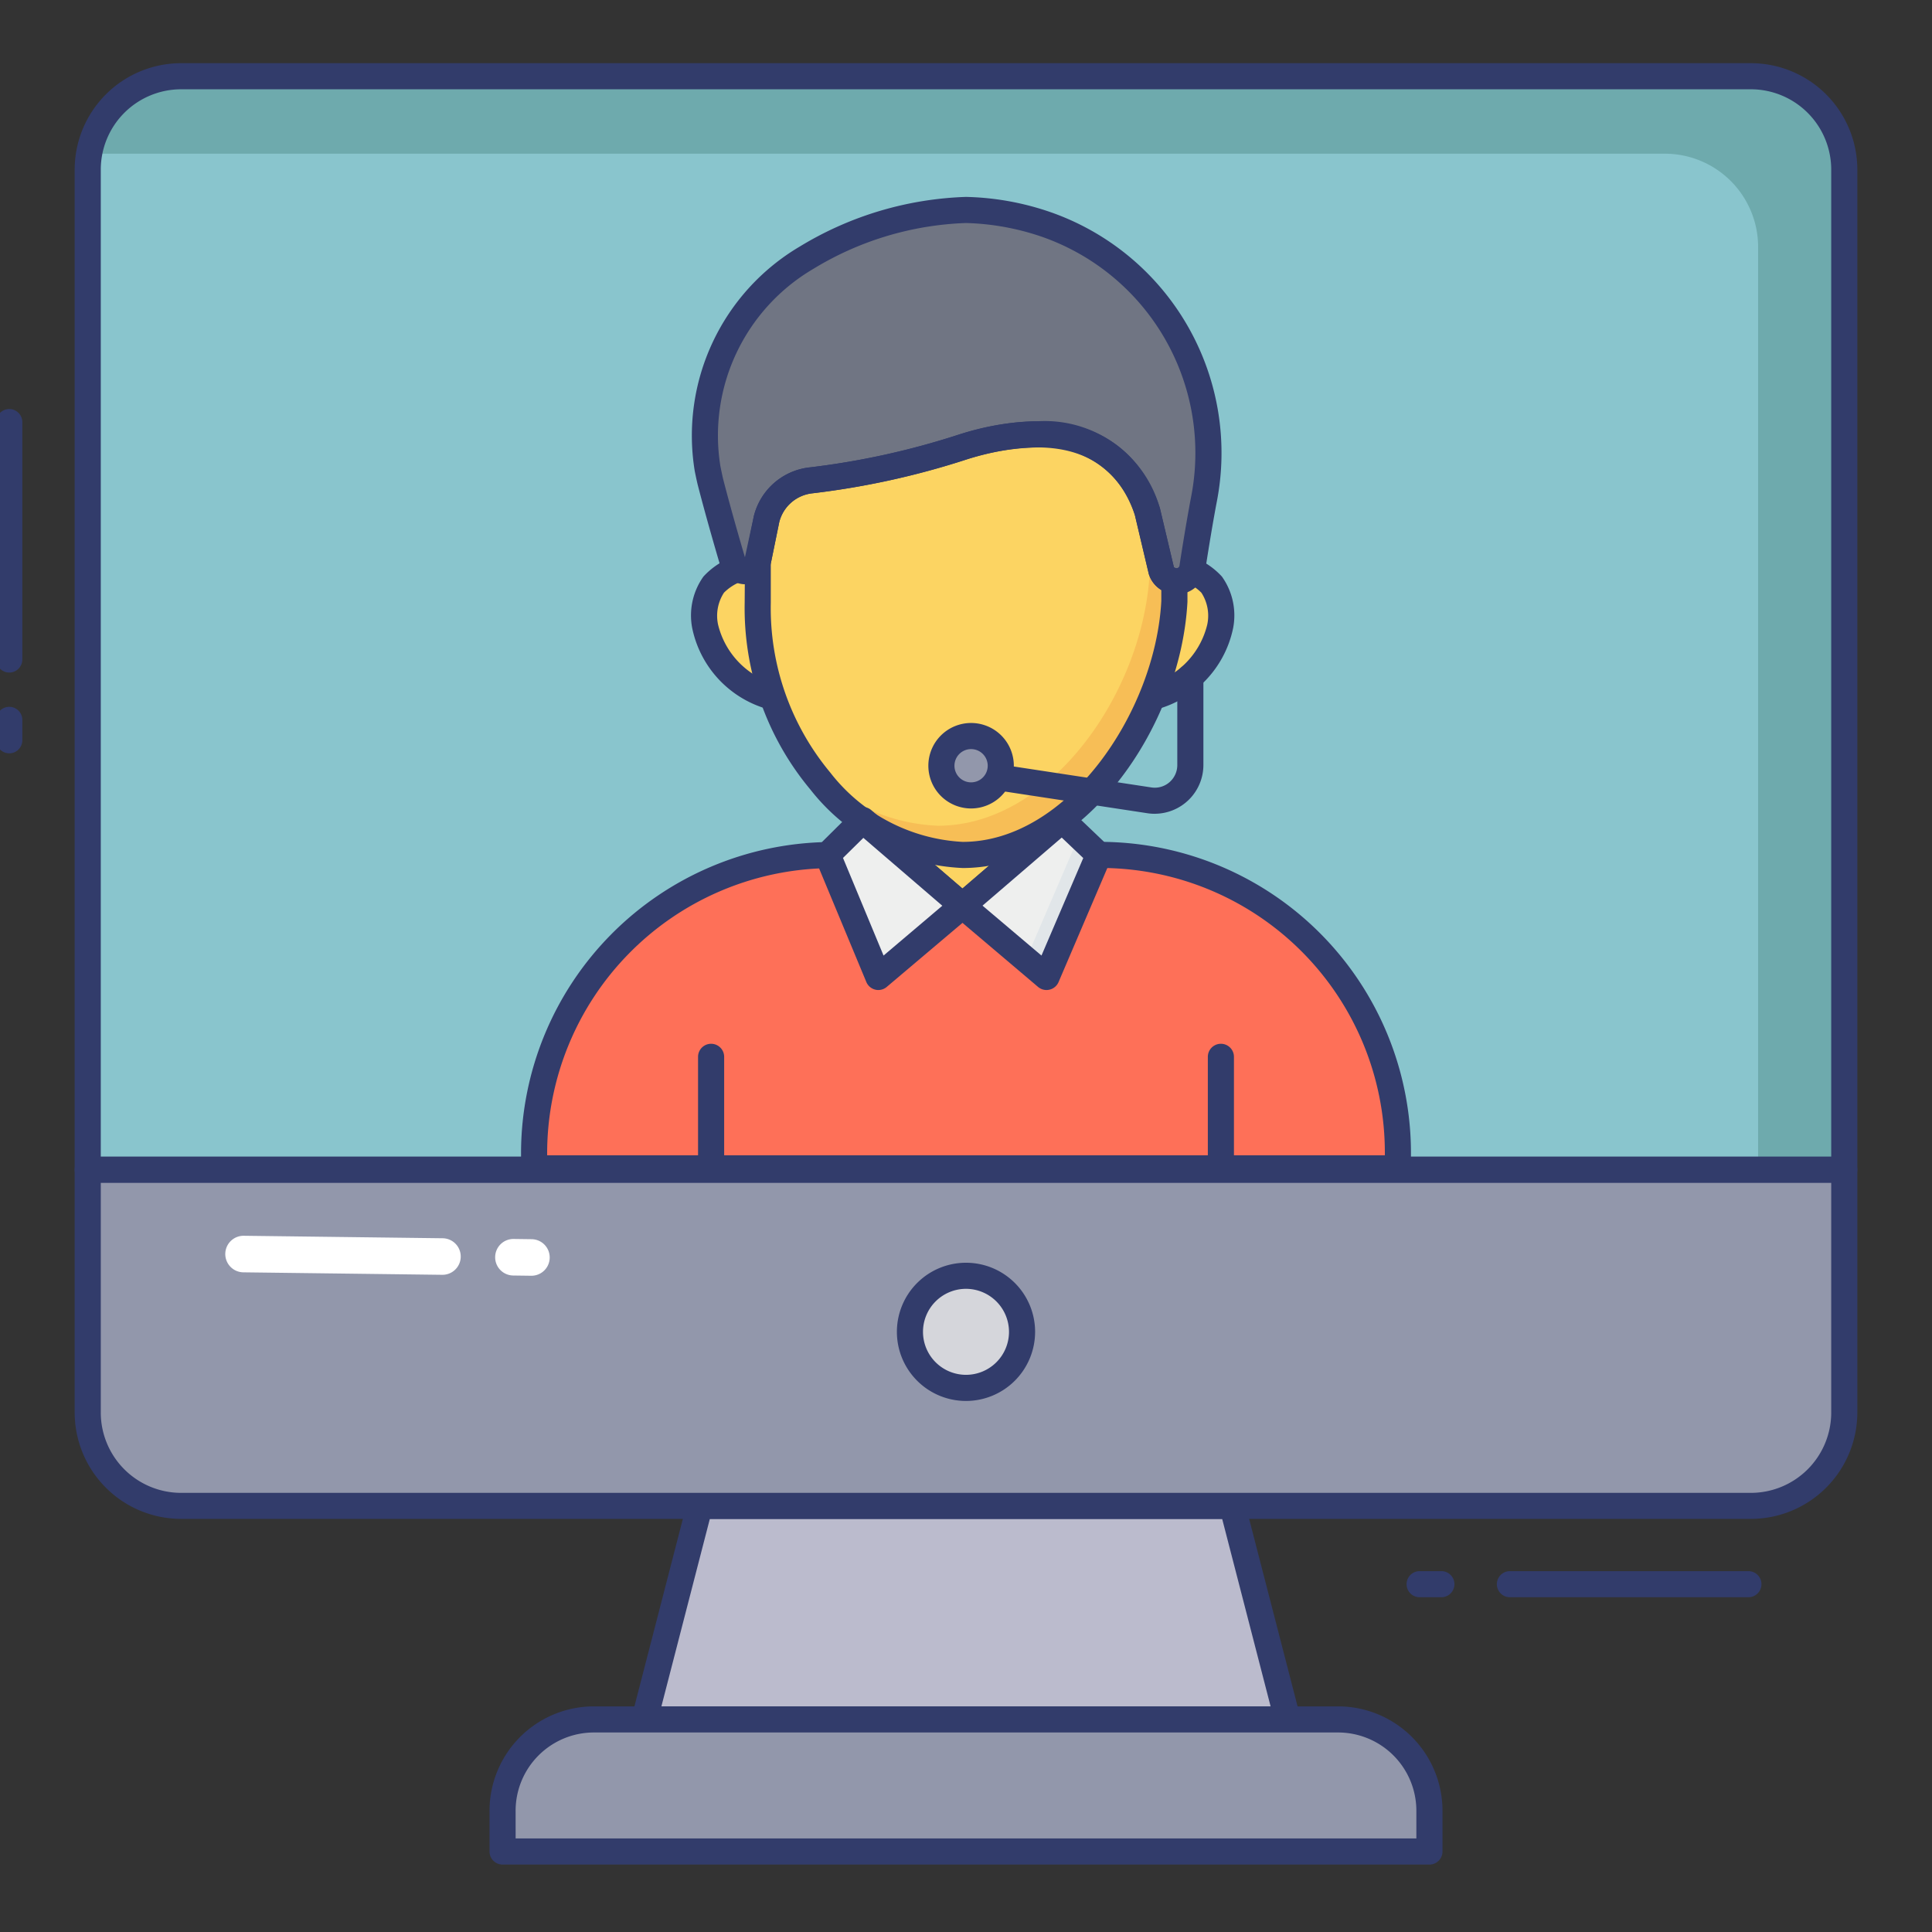 <svg height="512" viewBox="0 0 74 74" width="512" xmlns="http://www.w3.org/2000/svg"><rect x="0" y="0" width="74" height="74" fill="#333333" stroke="none"/><g id="color_line" data-name="color line"><path d="m47.2 57.678h-20.4l-2.113 8.18h24.626z" fill="#bbbbcd"/><path d="m49.313 66.358h-24.626a.5.5 0 0 1 -.484-.625l2.113-8.18a.5.5 0 0 1 .484-.375h20.4a.5.5 0 0 1 .484.375l2.113 8.18a.5.5 0 0 1 -.484.625zm-23.98-1h23.334l-1.855-7.18h-19.624z" fill="#323c6b"/><path d="m51.257 65.858h-28.514a3.494 3.494 0 0 0 -3.494 3.494v1.565h35.5v-1.565a3.494 3.494 0 0 0 -3.492-3.494z" fill="#9297ab"/><path d="m54.75 71.417h-35.5a.5.5 0 0 1 -.5-.5v-1.565a4 4 0 0 1 3.994-3.994h28.513a4 4 0 0 1 3.994 3.994v1.564a.5.5 0 0 1 -.501.501zm-35-1h34.5v-1.065a3 3 0 0 0 -2.994-2.994h-28.513a3 3 0 0 0 -2.994 2.994z" fill="#323c6b"/><path d="m70.64 44.8v9.3a3.574 3.574 0 0 1 -3.57 3.58h-60.14a3.574 3.574 0 0 1 -3.57-3.58v-9.3z" fill="#9297ab"/><path d="m67.07 58.177h-60.14a4.08 4.08 0 0 1 -4.07-4.077v-9.3a.5.5 0 0 1 .5-.5h67.28a.5.5 0 0 1 .5.5v9.3a4.08 4.08 0 0 1 -4.07 4.077zm-63.21-12.877v8.8a3.079 3.079 0 0 0 3.07 3.08h60.14a3.079 3.079 0 0 0 3.07-3.08v-8.8z" fill="#323c6b"/><path d="m70.64 6.5v38.3h-67.28v-38.3a3.574 3.574 0 0 1 3.57-3.58h60.14a3.574 3.574 0 0 1 3.57 3.58z" fill="#89c5cd"/><path d="m70.64 6.5v38.3h-3.3v-35.333a3.574 3.574 0 0 0 -3.57-3.58h-60.14a1.619 1.619 0 0 0 -.22.01 3.578 3.578 0 0 1 3.52-2.98h60.14a3.574 3.574 0 0 1 3.57 3.583z" fill="#6eaaad"/><g fill="#323c6b"><path d="m66.969 61.178h-9.136a.5.5 0 0 1 0-1h9.135a.5.5 0 0 1 0 1z"/><path d="m55.208 61.178h-.833a.5.5 0 0 1 0-1h.833a.5.5 0 0 1 0 1z"/><path d="m.355 28.854a.5.5 0 0 1 -.5-.5v-.781a.5.5 0 0 1 1 0v.781a.5.5 0 0 1 -.5.5z"/><path d="m.355 25.76a.5.5 0 0 1 -.5-.5v-9.093a.5.5 0 0 1 1 0v9.093a.5.5 0 0 1 -.5.5z"/></g><circle cx="37" cy="51.012" fill="#d5d6db" r="2.148"/><path d="m37 53.66a2.647 2.647 0 1 1 2.647-2.647 2.65 2.65 0 0 1 -2.647 2.647zm0-4.295a1.647 1.647 0 1 0 1.647 1.647 1.65 1.65 0 0 0 -1.647-1.647z" fill="#323c6b"/><path d="m44.778 21.653a1.906 1.906 0 0 1 1.957 2.335 3.6 3.6 0 0 1 -3.111 2.806" fill="#fcd462"/><path d="m43.625 27.294a.5.5 0 0 1 -.011-1 3.137 3.137 0 0 0 2.626-2.369 1.618 1.618 0 0 0 -.225-1.224 1.9 1.9 0 0 0 -1.293-.552.5.5 0 1 1 .114-.993 2.877 2.877 0 0 1 1.966.928 2.559 2.559 0 0 1 .431 1.966 4.08 4.08 0 0 1 -3.6 3.243z" fill="#323c6b"/><path d="m28.969 21.653a1.906 1.906 0 0 0 -1.957 2.335 3.6 3.6 0 0 0 3.111 2.806" fill="#fcd462"/><path d="m30.123 27.294h-.011a4.08 4.08 0 0 1 -3.6-3.243 2.562 2.562 0 0 1 .431-1.967 2.88 2.88 0 0 1 1.966-.928.5.5 0 0 1 .114.993 1.9 1.9 0 0 0 -1.293.552 1.618 1.618 0 0 0 -.226 1.224 3.137 3.137 0 0 0 2.626 2.369.5.5 0 0 1 -.011 1z" fill="#323c6b"/><path d="m53.543 44.75v-.614a11.389 11.389 0 0 0 -11.392-11.391h-.065l-5.212 1.946-5.158-1.939a11.39 11.39 0 0 0 -11.259 11.384v.614z" fill="#fe7058"/><path d="m40.682 31.408-3.819 3.283-3.819-3.283z" fill="#fcd462"/><path d="m36.863 35.191a.5.5 0 0 1 -.326-.121l-3.819-3.283a.5.5 0 0 1 .326-.879h7.638a.5.5 0 0 1 .326.879l-3.819 3.283a.5.5 0 0 1 -.326.121zm-2.47-3.283 2.47 2.124 2.47-2.124z" fill="#323c6b"/><path d="m44.983 22.256v.79c-.245 4.577-3.787 9.7-8.108 9.7a7.411 7.411 0 0 1 -5.453-2.832 10.361 10.361 0 0 1 -2.4-6.834l.011-1.6.33-1.615a1.964 1.964 0 0 1 1.712-1.465 30.171 30.171 0 0 0 5.811-1.279c3.355-1.035 6.067-.478 7.067 2.5l.523 2.217a.616.616 0 0 0 .507.418z" fill="#fcd462"/><path d="m44.985 22.258v.787c-.246 4.579-3.792 9.7-8.108 9.7a7.4 7.4 0 0 1 -5.456-2.831q-.26-.3-.486-.62a7.142 7.142 0 0 0 4.992 2.334c4.322 0 7.868-5.121 8.108-9.7v-1.96l.441 1.865a.616.616 0 0 0 .509.425z" fill="#f7be56"/><path d="m44.231 31.17a1.859 1.859 0 0 1 -.279-.021l-5.788-.881a.5.5 0 0 1 .15-.988l5.788.881a.858.858 0 0 0 .691-.2.868.868 0 0 0 .3-.659v-3.378a.5.5 0 0 1 1 0v3.376a1.87 1.87 0 0 1 -1.866 1.869z" fill="#323c6b"/><circle cx="37.195" cy="29.329" fill="#9297ab" r="1.137"/><path d="m37.195 30.966a1.637 1.637 0 1 1 1.637-1.637 1.639 1.639 0 0 1 -1.637 1.637zm0-2.274a.637.637 0 1 0 .637.637.638.638 0 0 0 -.637-.637z" fill="#323c6b"/><path d="m46.108 19.157c-.21 1.109-.432 2.559-.432 2.559a.621.621 0 0 1 -.614.546.349.349 0 0 1 -.08-.006.616.616 0 0 1 -.506-.421l-.523-2.217c-1-2.979-3.713-3.537-7.067-2.5a30.171 30.171 0 0 1 -5.811 1.282 1.964 1.964 0 0 0 -1.711 1.473l-.33 1.615a.49.49 0 0 1 -.2.307.475.475 0 0 1 -.279.085.511.511 0 0 1 -.495-.392s-.483-1.62-.847-3.042c-.04-.165-.074-.33-.108-.5a7.89 7.89 0 0 1 3.792-8.074 12.511 12.511 0 0 1 6.103-1.83 10.124 10.124 0 0 1 3.014.534 9.286 9.286 0 0 1 6.094 10.581z" fill="#707583"/><path d="m45.062 22.762a1.417 1.417 0 0 1 -.193-.019 1.1 1.1 0 0 1 -.869-.764l-.531-2.247c-1.037-3.08-4.073-2.867-6.434-2.139a30.686 30.686 0 0 1 -5.91 1.3 1.47 1.47 0 0 0 -1.278 1.107l-.324 1.587a.988.988 0 0 1 -.417.623.962.962 0 0 1 -.556.169 1.012 1.012 0 0 1 -.979-.771s-.482-1.619-.847-3.04c-.043-.178-.078-.349-.114-.526a8.409 8.409 0 0 1 4.025-8.6 13.046 13.046 0 0 1 6.365-1.9 10.587 10.587 0 0 1 3.169.56 9.77 9.77 0 0 1 6.431 11.148c-.209 1.1-.429 2.541-.429 2.541a1.109 1.109 0 0 1 -1.109.971zm-5.336-6.626a4.582 4.582 0 0 1 4.7 3.324l.536 2.262a.187.187 0 0 0 .092.041.122.122 0 0 0 .124-.1c0-.021.226-1.48.438-2.6a8.768 8.768 0 0 0 -5.758-10.011 9.72 9.72 0 0 0 -2.858-.51 12.006 12.006 0 0 0 -5.85 1.758 7.4 7.4 0 0 0 -3.557 7.557c.031.155.064.313.1.472.36 1.405.84 3.016.84 3.016l.339-1.572a2.479 2.479 0 0 1 2.159-1.873 29.754 29.754 0 0 0 5.708-1.259 10.22 10.22 0 0 1 2.987-.506z" fill="#323c6b"/><path d="m53.543 45.25h-33.086a.5.5 0 0 1 -.5-.5v-.614a11.934 11.934 0 0 1 11.753-11.884.616.616 0 0 1 .182.032l4.983 1.873 5.037-1.88a.5.5 0 0 1 .175-.032 11.919 11.919 0 0 1 11.956 11.891v.614a.5.5 0 0 1 -.5.5zm-32.586-1h32.086v-.114a10.9 10.9 0 0 0 -10.866-10.891l-5.128 1.915a.5.5 0 0 1 -.351 0l-5.069-1.906a10.931 10.931 0 0 0 -10.672 10.882z" fill="#323c6b"/><path d="m36.875 33.247a7.845 7.845 0 0 1 -5.831-3 10.844 10.844 0 0 1 -2.521-7.165l.011-1.6.34-1.711a2.479 2.479 0 0 1 2.157-1.871 29.754 29.754 0 0 0 5.708-1.259c3.939-1.216 6.669-.213 7.688 2.821l.536 2.262a.187.187 0 0 0 .092.041.5.5 0 0 1 .427.495v.79c-.257 4.825-3.992 10.197-8.607 10.197zm2.839-16.109a9.3 9.3 0 0 0 -2.681.457 30.686 30.686 0 0 1 -5.91 1.3 1.47 1.47 0 0 0 -1.276 1.105l-.324 1.587v1.5a9.842 9.842 0 0 0 2.277 6.502 6.868 6.868 0 0 0 5.073 2.657c4.007 0 7.38-4.96 7.608-9.227v-.419a1.093 1.093 0 0 1 -.481-.621l-.531-2.247a3.614 3.614 0 0 0 -3.755-2.594z" fill="#323c6b"/><path d="m31.698 32.744 1.346-1.336 3.819 3.283-3.22 2.729z" fill="#eeefee"/><path d="m33.643 37.92a.478.478 0 0 1 -.117-.014.5.5 0 0 1 -.344-.294l-1.945-4.677a.5.5 0 0 1 .109-.547l1.347-1.335a.5.5 0 0 1 .678-.024l3.819 3.283a.5.5 0 0 1 0 .761l-3.224 2.727a.5.5 0 0 1 -.323.12zm-1.354-5.059 1.553 3.739 2.251-1.908-3.024-2.6z" fill="#323c6b"/><path d="m42.087 32.744-1.405-1.336-3.819 3.283 3.22 2.729z" fill="#eeefee"/><path d="m41.328 32.019v.006l-.006-.006z" fill="#e1e6e9"/><path d="m42.087 32.745-2.005 4.674-.787-.664 2.033-4.73z" fill="#e1e6e9"/><path d="m40.083 37.92a.5.5 0 0 1 -.323-.119l-3.22-2.729a.5.5 0 0 1 0-.761l3.819-3.283a.5.5 0 0 1 .671.017l1.4 1.335a.5.5 0 0 1 .115.559l-2 4.677a.5.5 0 0 1 -.345.29.511.511 0 0 1 -.117.014zm-2.45-3.232 2.258 1.912 1.6-3.735-.825-.784z" fill="#323c6b"/><path d="m27.237 45.25a.5.5 0 0 1 -.5-.5v-4.271a.5.5 0 0 1 1 0v4.271a.5.5 0 0 1 -.5.5z" fill="#323c6b"/><path d="m46.763 45.25a.5.5 0 0 1 -.5-.5v-4.271a.5.5 0 0 1 1 0v4.271a.5.5 0 0 1 -.5.5z" fill="#323c6b"/><path d="m70.64 45.3h-67.28a.5.5 0 0 1 -.5-.5v-38.3a4.08 4.08 0 0 1 4.07-4.08h60.14a4.08 4.08 0 0 1 4.07 4.08v38.3a.5.5 0 0 1 -.5.5zm-66.78-1h66.28v-37.8a3.079 3.079 0 0 0 -3.07-3.08h-60.14a3.079 3.079 0 0 0 -3.07 3.08z" fill="#323c6b"/><path d="m8.682 48.3a.7.7 0 0 0 .639.433l7.617.095a.7.7 0 0 0 .018-1.4l-7.617-.095a.7.7 0 0 0 -.71.692.693.693 0 0 0 .053.275z" fill="#fff"/><path d="m19.658 48.855.688.009a.7.7 0 1 0 .018-1.4l-.688-.009a.7.7 0 0 0 -.71.692.694.694 0 0 0 .053.277.7.7 0 0 0 .639.431z" fill="#fff"/></g></svg>